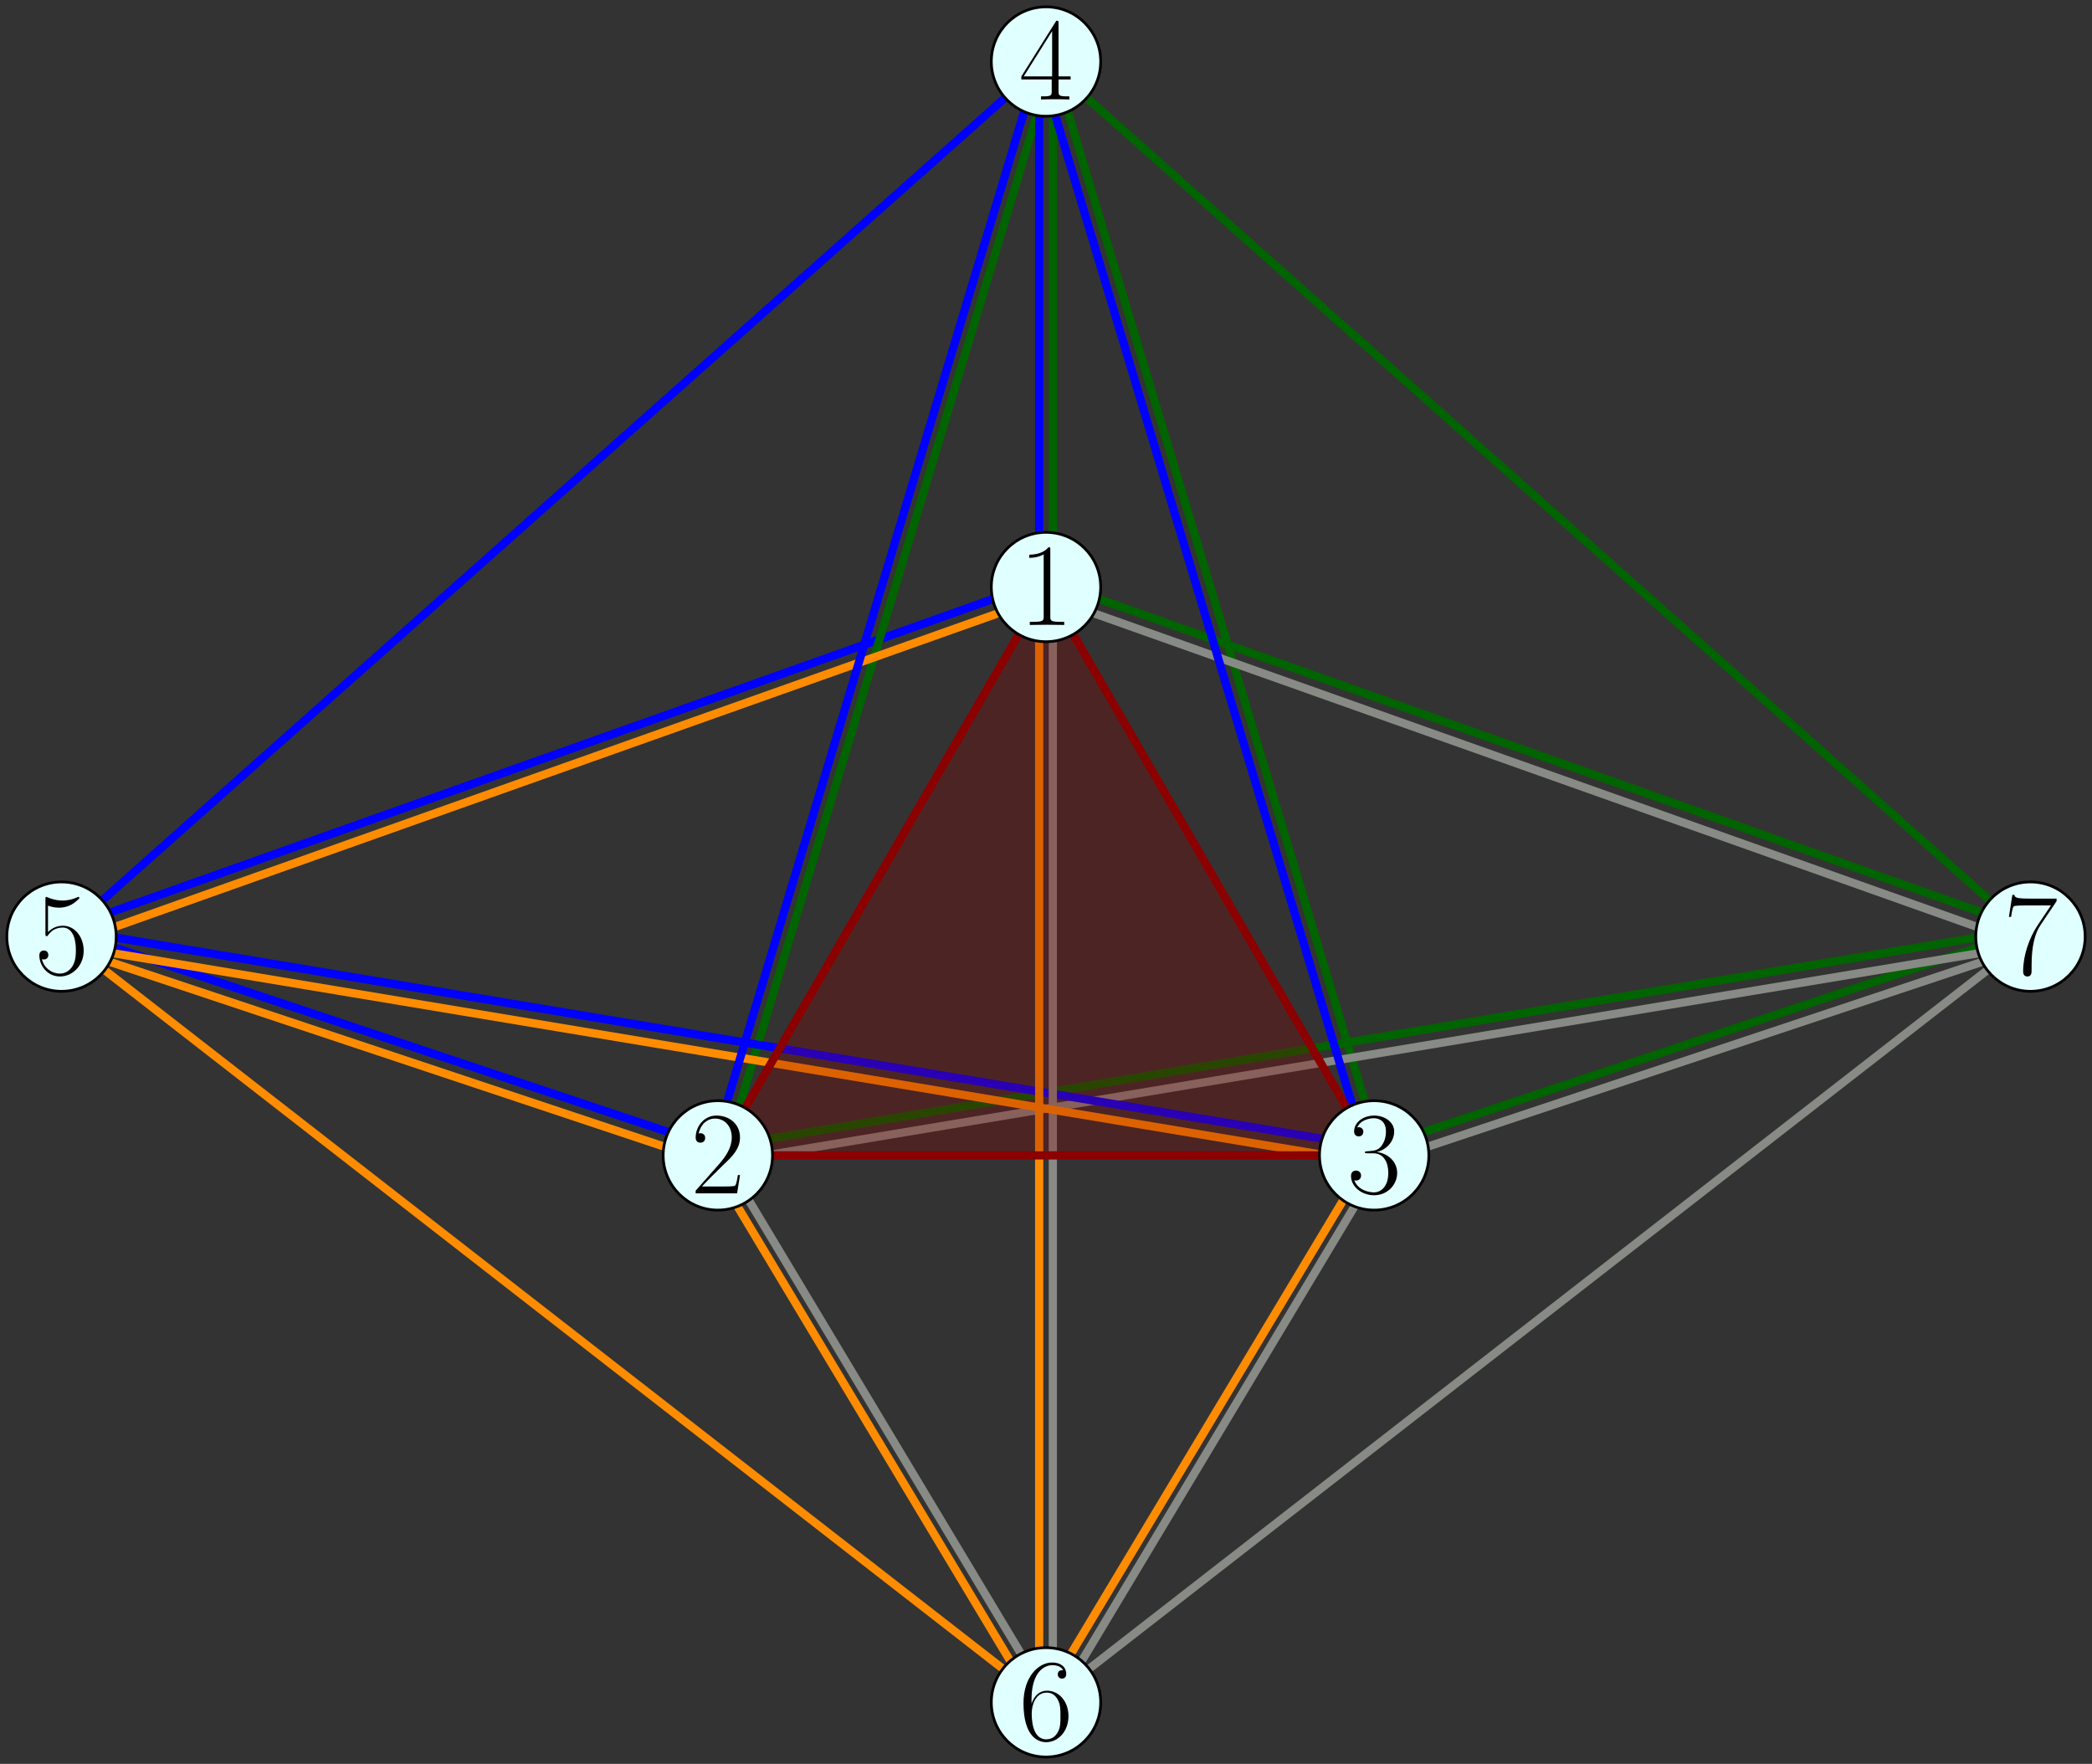 <?xml version="1.0" encoding="UTF-8"?>
<svg xmlns="http://www.w3.org/2000/svg" xmlns:xlink="http://www.w3.org/1999/xlink" width="306pt" height="258pt" viewBox="0 0 306 258" version="1.1">
<rect x="0" y="0" width="306" height="258" fill="#333333" stroke="none"/>
<defs>
<g>
<symbol overflow="visible" id="glyph0-0">
<path style="stroke:none;" d=""/>
</symbol>
<symbol overflow="visible" id="glyph0-1">
<path style="stroke:none;" d="M 4.578 -11 C 4.578 -11.359 4.562 -11.375 4.328 -11.375 C 3.656 -10.578 2.641 -10.312 1.672 -10.281 C 1.625 -10.281 1.531 -10.281 1.516 -10.25 C 1.5 -10.203 1.5 -10.172 1.5 -9.812 C 2.031 -9.812 2.922 -9.922 3.609 -10.328 L 3.609 -1.25 C 3.609 -0.656 3.578 -0.453 2.094 -0.453 L 1.578 -0.453 L 1.578 0 C 2.406 -0.016 3.266 -0.031 4.094 -0.031 C 4.922 -0.031 5.781 -0.016 6.609 0 L 6.609 -0.453 L 6.094 -0.453 C 4.609 -0.453 4.578 -0.641 4.578 -1.25 Z M 4.578 -11 "/>
</symbol>
<symbol overflow="visible" id="glyph0-2">
<path style="stroke:none;" d="M 3.812 -5.859 C 5.344 -5.859 6.016 -4.531 6.016 -3 C 6.016 -0.938 4.906 -0.141 3.906 -0.141 C 3 -0.141 1.516 -0.578 1.047 -1.906 C 1.141 -1.875 1.219 -1.875 1.312 -1.875 C 1.719 -1.875 2.031 -2.156 2.031 -2.594 C 2.031 -3.094 1.656 -3.328 1.312 -3.328 C 1.016 -3.328 0.562 -3.188 0.562 -2.547 C 0.562 -0.969 2.125 0.281 3.938 0.281 C 5.859 0.281 7.312 -1.219 7.312 -2.984 C 7.312 -4.656 5.938 -5.859 4.312 -6.047 C 5.609 -6.312 6.875 -7.484 6.875 -9.062 C 6.875 -10.406 5.516 -11.375 3.953 -11.375 C 2.391 -11.375 1.016 -10.422 1.016 -9.047 C 1.016 -8.438 1.469 -8.328 1.688 -8.328 C 2.047 -8.328 2.359 -8.562 2.359 -9 C 2.359 -9.453 2.047 -9.672 1.688 -9.672 C 1.625 -9.672 1.531 -9.672 1.469 -9.641 C 1.969 -10.781 3.328 -10.984 3.922 -10.984 C 4.531 -10.984 5.672 -10.688 5.672 -9.047 C 5.672 -8.562 5.594 -7.703 5.016 -6.938 C 4.5 -6.266 3.906 -6.234 3.344 -6.188 C 3.25 -6.188 2.859 -6.141 2.797 -6.141 C 2.672 -6.125 2.594 -6.109 2.594 -5.984 C 2.594 -5.875 2.625 -5.859 2.969 -5.859 Z M 3.812 -5.859 "/>
</symbol>
<symbol overflow="visible" id="glyph0-3">
<path style="stroke:none;" d="M 7.188 -2.672 L 6.875 -2.672 C 6.703 -1.453 6.562 -1.234 6.484 -1.141 C 6.406 -1 5.172 -1 4.922 -1 L 1.625 -1 C 2.234 -1.672 3.438 -2.891 4.906 -4.312 C 5.953 -5.297 7.188 -6.469 7.188 -8.172 C 7.188 -10.203 5.562 -11.375 3.75 -11.375 C 1.859 -11.375 0.703 -9.719 0.703 -8.156 C 0.703 -7.484 1.203 -7.406 1.406 -7.406 C 1.578 -7.406 2.094 -7.5 2.094 -8.109 C 2.094 -8.641 1.656 -8.797 1.406 -8.797 C 1.312 -8.797 1.203 -8.781 1.141 -8.75 C 1.469 -10.203 2.469 -10.938 3.516 -10.938 C 5.016 -10.938 5.984 -9.75 5.984 -8.172 C 5.984 -6.688 5.109 -5.391 4.125 -4.266 L 0.703 -0.391 L 0.703 0 L 6.766 0 Z M 7.188 -2.672 "/>
</symbol>
<symbol overflow="visible" id="glyph0-4">
<path style="stroke:none;" d="M 7.766 -10.734 L 7.766 -11.109 L 3.719 -11.109 C 1.703 -11.109 1.672 -11.328 1.594 -11.656 L 1.297 -11.656 L 0.797 -8.438 L 1.109 -8.438 C 1.156 -8.766 1.281 -9.641 1.484 -9.969 C 1.578 -10.109 2.859 -10.109 3.156 -10.109 L 6.938 -10.109 L 5.031 -7.266 C 3.75 -5.359 2.875 -2.766 2.875 -0.516 C 2.875 -0.312 2.875 0.281 3.5 0.281 C 4.109 0.281 4.109 -0.312 4.109 -0.531 L 4.109 -1.328 C 4.109 -4.156 4.594 -6.016 5.391 -7.203 Z M 7.766 -10.734 "/>
</symbol>
<symbol overflow="visible" id="glyph0-5">
<path style="stroke:none;" d="M 5.781 -11.141 C 5.781 -11.5 5.766 -11.516 5.453 -11.516 L 0.344 -3.375 L 0.344 -2.922 L 4.781 -2.922 L 4.781 -1.234 C 4.781 -0.625 4.75 -0.453 3.547 -0.453 L 3.219 -0.453 L 3.219 0 C 3.766 -0.031 4.703 -0.031 5.281 -0.031 C 5.875 -0.031 6.797 -0.031 7.359 0 L 7.359 -0.453 L 7.031 -0.453 C 5.812 -0.453 5.781 -0.625 5.781 -1.234 L 5.781 -2.922 L 7.547 -2.922 L 7.547 -3.375 L 5.781 -3.375 Z M 4.844 -10 L 4.844 -3.375 L 0.688 -3.375 Z M 4.844 -10 "/>
</symbol>
<symbol overflow="visible" id="glyph0-6">
<path style="stroke:none;" d="M 1.969 -10.078 C 2.141 -10 2.844 -9.781 3.562 -9.781 C 5.172 -9.781 6.047 -10.641 6.547 -11.141 C 6.547 -11.281 6.547 -11.359 6.438 -11.359 C 6.422 -11.359 6.391 -11.359 6.25 -11.297 C 5.641 -11.031 4.938 -10.828 4.078 -10.828 C 3.562 -10.828 2.797 -10.906 1.953 -11.281 C 1.75 -11.359 1.719 -11.359 1.703 -11.359 C 1.625 -11.359 1.594 -11.344 1.594 -11 L 1.594 -6.016 C 1.594 -5.703 1.594 -5.609 1.781 -5.609 C 1.859 -5.609 1.891 -5.641 1.984 -5.766 C 2.531 -6.547 3.281 -6.875 4.156 -6.875 C 4.75 -6.875 6.047 -6.484 6.047 -3.547 C 6.047 -3 6.047 -2 5.531 -1.203 C 5.094 -0.5 4.422 -0.141 3.688 -0.141 C 2.547 -0.141 1.391 -0.938 1.078 -2.25 C 1.156 -2.234 1.297 -2.203 1.359 -2.203 C 1.578 -2.203 2.016 -2.328 2.016 -2.859 C 2.016 -3.328 1.688 -3.516 1.359 -3.516 C 0.969 -3.516 0.703 -3.266 0.703 -2.797 C 0.703 -1.297 1.891 0.281 3.719 0.281 C 5.5 0.281 7.188 -1.25 7.188 -3.484 C 7.188 -5.547 5.844 -7.141 4.172 -7.141 C 3.281 -7.141 2.547 -6.812 1.969 -6.203 Z M 1.969 -10.078 "/>
</symbol>
<symbol overflow="visible" id="glyph0-7">
<path style="stroke:none;" d="M 1.828 -5.938 C 1.828 -10.062 3.75 -10.984 4.875 -10.984 C 5.234 -10.984 6.109 -10.922 6.453 -10.25 C 6.188 -10.25 5.672 -10.25 5.672 -9.641 C 5.672 -9.172 6.047 -9.016 6.281 -9.016 C 6.438 -9.016 6.906 -9.094 6.906 -9.672 C 6.906 -10.766 6.047 -11.375 4.859 -11.375 C 2.812 -11.375 0.656 -9.25 0.656 -5.438 C 0.656 -0.75 2.594 0.281 3.984 0.281 C 5.641 0.281 7.234 -1.219 7.234 -3.531 C 7.234 -5.688 5.844 -7.25 4.078 -7.25 C 3.031 -7.25 2.25 -6.562 1.828 -5.359 Z M 3.984 -0.141 C 1.859 -0.141 1.859 -3.312 1.859 -3.938 C 1.859 -5.188 2.438 -6.969 4.047 -6.969 C 4.344 -6.969 5.188 -6.969 5.75 -5.781 C 6.062 -5.109 6.062 -4.406 6.062 -3.547 C 6.062 -2.625 6.062 -1.922 5.703 -1.234 C 5.328 -0.531 4.766 -0.141 3.984 -0.141 Z M 3.984 -0.141 "/>
</symbol>
</g>
</defs>
<g id="surface4863">
<path style="fill:none;stroke-width:1.2;stroke-linecap:butt;stroke-linejoin:round;stroke:rgb(0%,0%,100%);stroke-opacity:1;stroke-miterlimit:10;" d="M 96 385 L 192 353 " transform="matrix(1,0,0,-1,-87,521)"/>
<path style="fill:none;stroke-width:1.2;stroke-linecap:butt;stroke-linejoin:round;stroke:rgb(100%,54.9%,0%);stroke-opacity:1;stroke-miterlimit:10;" d="M 95 383 L 191 351 " transform="matrix(1,0,0,-1,-87,521)"/>
<path style="fill:none;stroke-width:1.2;stroke-linecap:butt;stroke-linejoin:round;stroke:rgb(0%,39.2%,0%);stroke-opacity:1;stroke-miterlimit:10;" d="M 288 353 L 384 385 " transform="matrix(1,0,0,-1,-87,521)"/>
<path style="fill:none;stroke-width:1.2;stroke-linecap:butt;stroke-linejoin:round;stroke:rgb(0%,39.2%,0%);stroke-opacity:1;stroke-miterlimit:10;" d="M 240 436.137 L 384 385 " transform="matrix(1,0,0,-1,-87,521)"/>
<path style="fill:none;stroke-width:1.2;stroke-linecap:butt;stroke-linejoin:round;stroke:rgb(0%,0%,100%);stroke-opacity:1;stroke-miterlimit:10;" d="M 96 385 L 240 436.137 " transform="matrix(1,0,0,-1,-87,521)"/>
<path style="fill:none;stroke-width:1.2;stroke-linecap:butt;stroke-linejoin:round;stroke:rgb(0%,39.2%,0%);stroke-opacity:1;stroke-miterlimit:10;" d="M 241 512 L 289 352 " transform="matrix(1,0,0,-1,-87,521)"/>
<path style="fill:none;stroke-width:1.2;stroke-linecap:butt;stroke-linejoin:round;stroke:rgb(0%,39.2%,0%);stroke-opacity:1;stroke-miterlimit:10;" d="M 193 352 L 241 512 " transform="matrix(1,0,0,-1,-87,521)"/>
<path style="fill:none;stroke-width:1.2;stroke-linecap:butt;stroke-linejoin:round;stroke:rgb(53.3%,54.1%,52.2%);stroke-opacity:1;stroke-miterlimit:10;" d="M 192 353 L 240 273 " transform="matrix(1,0,0,-1,-87,521)"/>
<path style="fill:none;stroke-width:1.2;stroke-linecap:butt;stroke-linejoin:round;stroke:rgb(53.3%,54.1%,52.2%);stroke-opacity:1;stroke-miterlimit:10;" d="M 241 271 L 289 351 " transform="matrix(1,0,0,-1,-87,521)"/>
<path style="fill:none;stroke-width:1.2;stroke-linecap:butt;stroke-linejoin:round;stroke:rgb(100%,54.9%,0%);stroke-opacity:1;stroke-miterlimit:10;" d="M 191 351 L 239 271 " transform="matrix(1,0,0,-1,-87,521)"/>
<path style="fill:none;stroke-width:1.2;stroke-linecap:butt;stroke-linejoin:round;stroke:rgb(100%,54.9%,0%);stroke-opacity:1;stroke-miterlimit:10;" d="M 240 273 L 288 353 " transform="matrix(1,0,0,-1,-87,521)"/>
<path style="fill:none;stroke-width:1.2;stroke-linecap:butt;stroke-linejoin:round;stroke:rgb(53.3%,54.1%,52.2%);stroke-opacity:1;stroke-miterlimit:10;" d="M 193 351 L 385 383 " transform="matrix(1,0,0,-1,-87,521)"/>
<path style="fill:none;stroke-width:1.2;stroke-linecap:butt;stroke-linejoin:round;stroke:rgb(0%,39.2%,0%);stroke-opacity:1;stroke-miterlimit:10;" d="M 191 353 L 383 385 " transform="matrix(1,0,0,-1,-87,521)"/>
<path style="fill:none;stroke-width:1.2;stroke-linecap:butt;stroke-linejoin:round;stroke:rgb(0%,0%,100%);stroke-opacity:1;stroke-miterlimit:10;" d="M 289 353 L 97 385 " transform="matrix(1,0,0,-1,-87,521)"/>
<path style="fill:none;stroke-width:1.2;stroke-linecap:butt;stroke-linejoin:round;stroke:rgb(100%,54.9%,0%);stroke-opacity:1;stroke-miterlimit:10;" d="M 239 435.137 L 239 272 " transform="matrix(1,0,0,-1,-87,521)"/>
<path style="fill:none;stroke-width:1.2;stroke-linecap:butt;stroke-linejoin:round;stroke:rgb(53.3%,54.1%,52.2%);stroke-opacity:1;stroke-miterlimit:10;" d="M 241 435.137 L 241 272 " transform="matrix(1,0,0,-1,-87,521)"/>
<path style="fill:none;stroke-width:1.2;stroke-linecap:butt;stroke-linejoin:round;stroke:rgb(0%,39.2%,0%);stroke-opacity:1;stroke-miterlimit:10;" d="M 241 435.137 L 241 512 " transform="matrix(1,0,0,-1,-87,521)"/>
<path style="fill:none;stroke-width:1.2;stroke-linecap:butt;stroke-linejoin:round;stroke:rgb(53.3%,54.1%,52.2%);stroke-opacity:1;stroke-miterlimit:10;" d="M 289 351 L 385 383 " transform="matrix(1,0,0,-1,-87,521)"/>
<path style="fill:none;stroke-width:1.2;stroke-linecap:butt;stroke-linejoin:round;stroke:rgb(0%,39.2%,0%);stroke-opacity:1;stroke-miterlimit:10;" d="M 384 384 L 240 512 " transform="matrix(1,0,0,-1,-87,521)"/>
<path style="fill:none;stroke-width:1.2;stroke-linecap:butt;stroke-linejoin:round;stroke:rgb(53.3%,54.1%,52.2%);stroke-opacity:1;stroke-miterlimit:10;" d="M 240 272 L 384 384 " transform="matrix(1,0,0,-1,-87,521)"/>
<path style="fill:none;stroke-width:1.2;stroke-linecap:butt;stroke-linejoin:round;stroke:rgb(100%,54.9%,0%);stroke-opacity:1;stroke-miterlimit:10;" d="M 287 351 L 95 383 " transform="matrix(1,0,0,-1,-87,521)"/>
<path style="fill:none;stroke-width:1.2;stroke-linecap:butt;stroke-linejoin:round;stroke:rgb(0%,0%,100%);stroke-opacity:1;stroke-miterlimit:10;" d="M 96 384 L 240 512 " transform="matrix(1,0,0,-1,-87,521)"/>
<path style="fill:none;stroke-width:1.2;stroke-linecap:butt;stroke-linejoin:round;stroke:rgb(100%,54.9%,0%);stroke-opacity:1;stroke-miterlimit:10;" d="M 97 383 L 241 434.137 " transform="matrix(1,0,0,-1,-87,521)"/>
<path style="fill:none;stroke-width:1.2;stroke-linecap:butt;stroke-linejoin:round;stroke:rgb(100%,54.9%,0%);stroke-opacity:1;stroke-miterlimit:10;" d="M 96 384 L 240 272 " transform="matrix(1,0,0,-1,-87,521)"/>
<path style="fill:none;stroke-width:1.2;stroke-linecap:butt;stroke-linejoin:round;stroke:rgb(0%,0%,100%);stroke-opacity:1;stroke-miterlimit:10;" d="M 239 435.137 L 239 512 " transform="matrix(1,0,0,-1,-87,521)"/>
<path style="fill:none;stroke-width:1.2;stroke-linecap:butt;stroke-linejoin:round;stroke:rgb(0%,0%,100%);stroke-opacity:1;stroke-miterlimit:10;" d="M 191 352 L 239 512 " transform="matrix(1,0,0,-1,-87,521)"/>
<path style="fill:none;stroke-width:1.2;stroke-linecap:butt;stroke-linejoin:round;stroke:rgb(53.3%,54.1%,52.2%);stroke-opacity:1;stroke-miterlimit:10;" d="M 239 434.137 L 383 383 " transform="matrix(1,0,0,-1,-87,521)"/>
<path style="fill:none;stroke-width:1.2;stroke-linecap:butt;stroke-linejoin:round;stroke:rgb(0%,0%,100%);stroke-opacity:1;stroke-miterlimit:10;" d="M 239 512 L 287 352 " transform="matrix(1,0,0,-1,-87,521)"/>
<path style="fill-rule:evenodd;fill:rgb(54.5%,0%,0%);fill-opacity:0.3;stroke-width:1.2;stroke-linecap:butt;stroke-linejoin:round;stroke:rgb(54.5%,0%,0%);stroke-opacity:1;stroke-miterlimit:10;" d="M 192 352 L 240 435.137 L 288 352 Z M 192 352 " transform="matrix(1,0,0,-1,-87,521)"/>
<path style="fill-rule:evenodd;fill:rgb(87.8%,100%,100%);fill-opacity:1;stroke-width:0.4;stroke-linecap:butt;stroke-linejoin:round;stroke:rgb(0%,0%,0%);stroke-opacity:1;stroke-miterlimit:10;" d="M 248 435.137 C 248 439.555 244.418 443.137 240 443.137 C 235.582 443.137 232 439.555 232 435.137 C 232 430.719 235.582 427.137 240 427.137 C 244.418 427.137 248 430.719 248 435.137 Z M 248 435.137 " transform="matrix(1,0,0,-1,-87,521)"/>
<g style="fill:rgb(0%,0%,0%);fill-opacity:1;">
  <use xlink:href="#glyph0-1" x="149.053" y="91.41"/>
</g>
<path style="fill-rule:evenodd;fill:rgb(87.8%,100%,100%);fill-opacity:1;stroke-width:0.4;stroke-linecap:butt;stroke-linejoin:round;stroke:rgb(0%,0%,0%);stroke-opacity:1;stroke-miterlimit:10;" d="M 296 352 C 296 356.418 292.418 360 288 360 C 283.582 360 280 356.418 280 352 C 280 347.582 283.582 344 288 344 C 292.418 344 296 347.582 296 352 Z M 296 352 " transform="matrix(1,0,0,-1,-87,521)"/>
<g style="fill:rgb(0%,0%,0%);fill-opacity:1;">
  <use xlink:href="#glyph0-2" x="197.053" y="174.548"/>
</g>
<path style="fill-rule:evenodd;fill:rgb(87.8%,100%,100%);fill-opacity:1;stroke-width:0.4;stroke-linecap:butt;stroke-linejoin:round;stroke:rgb(0%,0%,0%);stroke-opacity:1;stroke-miterlimit:10;" d="M 200 352 C 200 356.418 196.418 360 192 360 C 187.582 360 184 356.418 184 352 C 184 347.582 187.582 344 192 344 C 196.418 344 200 347.582 200 352 Z M 200 352 " transform="matrix(1,0,0,-1,-87,521)"/>
<g style="fill:rgb(0%,0%,0%);fill-opacity:1;">
  <use xlink:href="#glyph0-3" x="101.052" y="174.548"/>
</g>
<path style="fill-rule:evenodd;fill:rgb(87.8%,100%,100%);fill-opacity:1;stroke-width:0.4;stroke-linecap:butt;stroke-linejoin:round;stroke:rgb(0%,0%,0%);stroke-opacity:1;stroke-miterlimit:10;" d="M 392 384 C 392 388.418 388.418 392 384 392 C 379.582 392 376 388.418 376 384 C 376 379.582 379.582 376 384 376 C 388.418 376 392 379.582 392 384 Z M 392 384 " transform="matrix(1,0,0,-1,-87,521)"/>
<g style="fill:rgb(0%,0%,0%);fill-opacity:1;">
  <use xlink:href="#glyph0-4" x="293.053" y="142.548"/>
</g>
<path style="fill-rule:evenodd;fill:rgb(87.8%,100%,100%);fill-opacity:1;stroke-width:0.4;stroke-linecap:butt;stroke-linejoin:round;stroke:rgb(0%,0%,0%);stroke-opacity:1;stroke-miterlimit:10;" d="M 248 512 C 248 516.418 244.418 520 240 520 C 235.582 520 232 516.418 232 512 C 232 507.582 235.582 504 240 504 C 244.418 504 248 507.582 248 512 Z M 248 512 " transform="matrix(1,0,0,-1,-87,521)"/>
<g style="fill:rgb(0%,0%,0%);fill-opacity:1;">
  <use xlink:href="#glyph0-5" x="149.053" y="14.549"/>
</g>
<path style="fill-rule:evenodd;fill:rgb(87.8%,100%,100%);fill-opacity:1;stroke-width:0.4;stroke-linecap:butt;stroke-linejoin:round;stroke:rgb(0%,0%,0%);stroke-opacity:1;stroke-miterlimit:10;" d="M 104 384 C 104 388.418 100.418 392 96 392 C 91.582 392 88 388.418 88 384 C 88 379.582 91.582 376 96 376 C 100.418 376 104 379.582 104 384 Z M 104 384 " transform="matrix(1,0,0,-1,-87,521)"/>
<g style="fill:rgb(0%,0%,0%);fill-opacity:1;">
  <use xlink:href="#glyph0-6" x="5.053" y="142.548"/>
</g>
<path style="fill-rule:evenodd;fill:rgb(87.8%,100%,100%);fill-opacity:1;stroke-width:0.4;stroke-linecap:butt;stroke-linejoin:round;stroke:rgb(0%,0%,0%);stroke-opacity:1;stroke-miterlimit:10;" d="M 248 272 C 248 276.418 244.418 280 240 280 C 235.582 280 232 276.418 232 272 C 232 267.582 235.582 264 240 264 C 244.418 264 248 267.582 248 272 Z M 248 272 " transform="matrix(1,0,0,-1,-87,521)"/>
<g style="fill:rgb(0%,0%,0%);fill-opacity:1;">
  <use xlink:href="#glyph0-7" x="149.053" y="254.548"/>
</g>
</g>
</svg>
